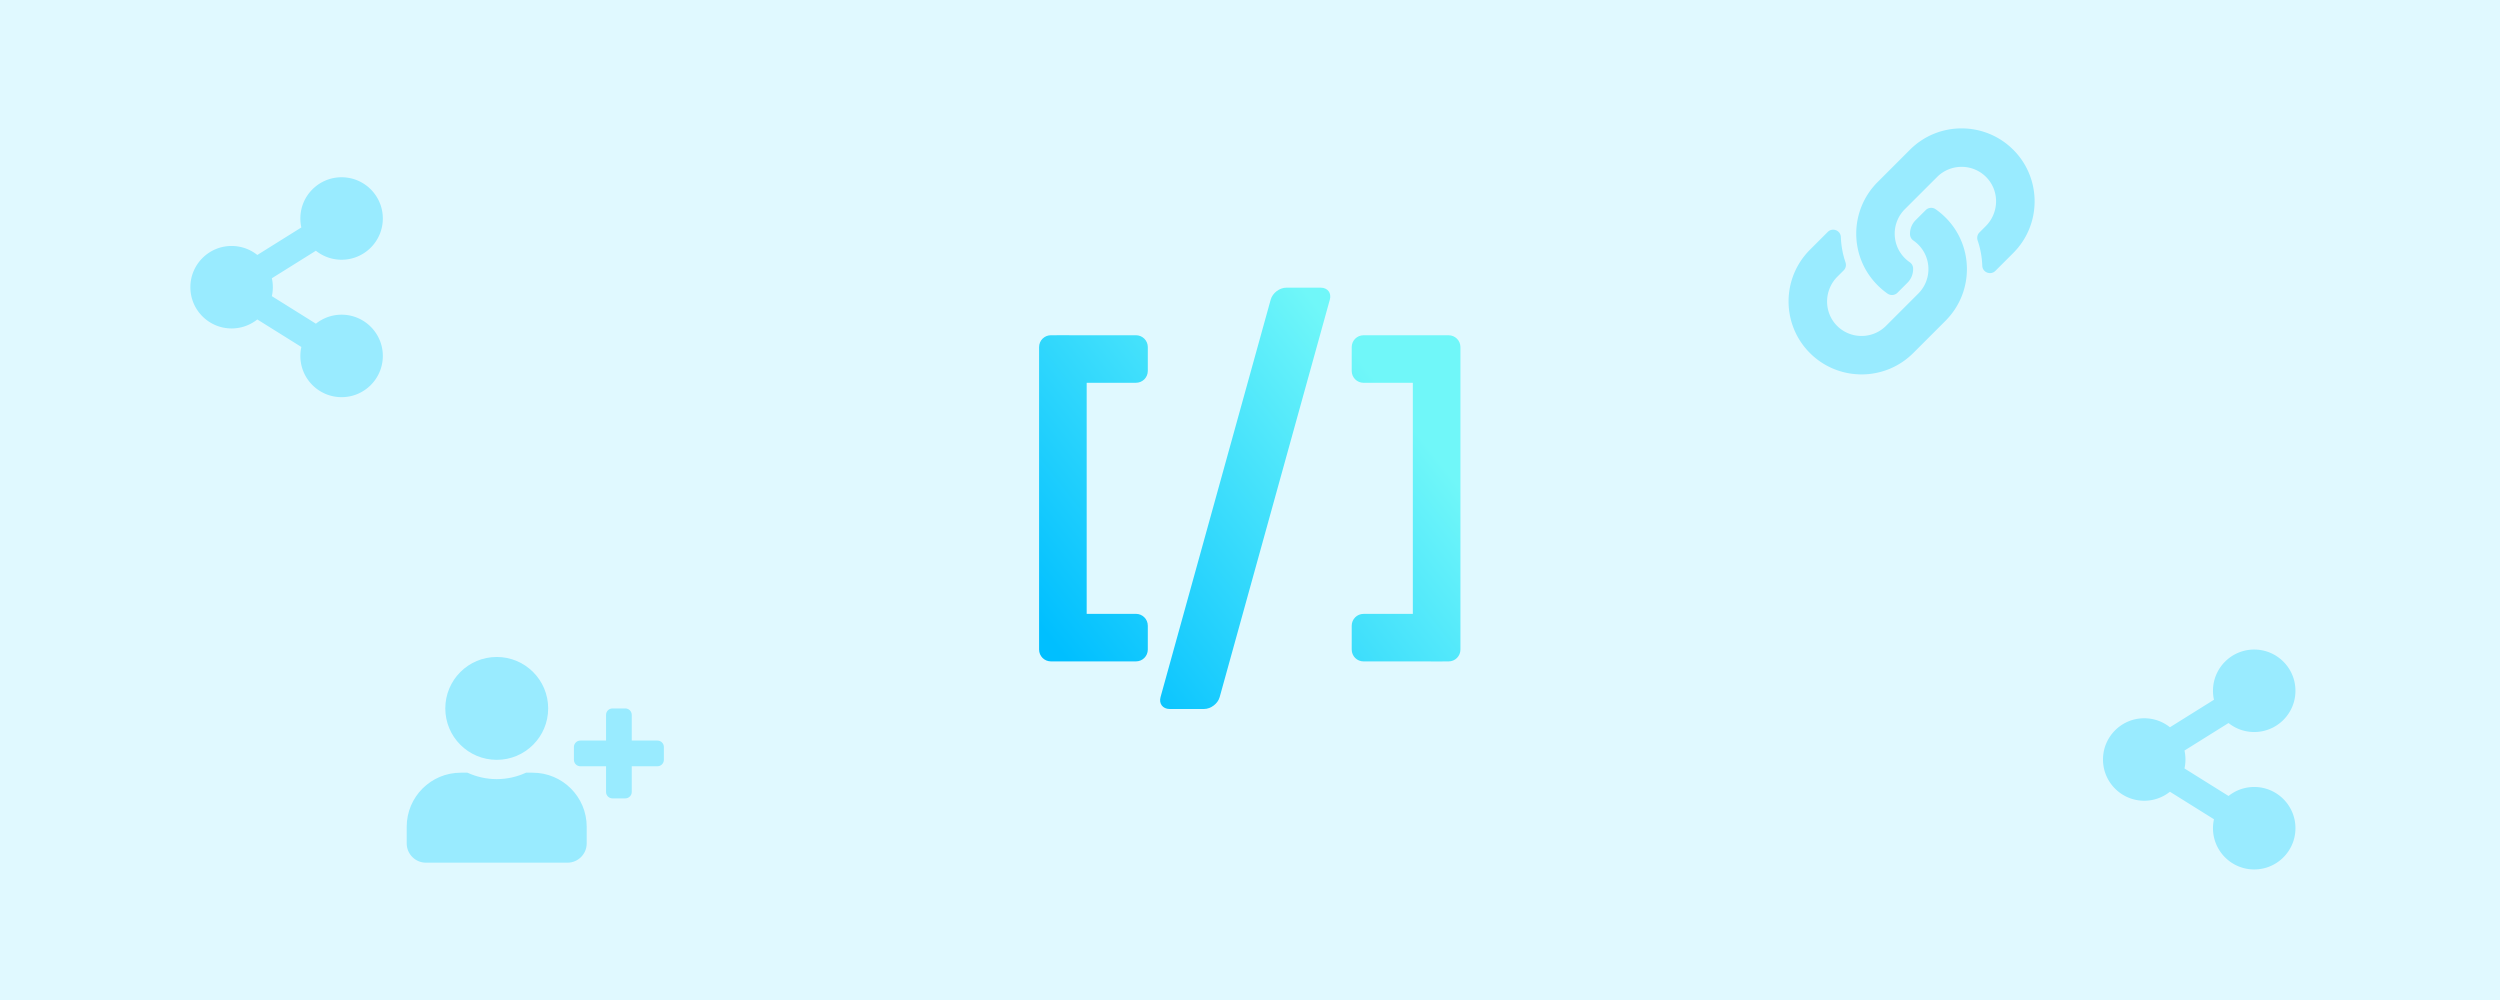 <?xml version="1.0" encoding="UTF-8" standalone="no"?><svg xmlns:svg="http://www.w3.org/2000/svg" xmlns="http://www.w3.org/2000/svg" xmlns:xlink="http://www.w3.org/1999/xlink" width="250" height="100" viewBox="0 0 66.146 26.458"><defs><linearGradient xlink:href="#a" id="b" gradientUnits="userSpaceOnUse" x1="31.456" y1="279.364" x2="42.209" y2="265.736"/><linearGradient id="a"><stop offset="0" stop-color="#00bfff"/><stop offset="1" stop-color="#70f7f9"/></linearGradient><linearGradient xlink:href="#a" id="f" gradientUnits="userSpaceOnUse" x1="31.456" y1="279.364" x2="42.209" y2="265.736"/><linearGradient xlink:href="#a" id="e" gradientUnits="userSpaceOnUse" x1="31.456" y1="279.364" x2="42.209" y2="265.736"/><linearGradient xlink:href="#a" id="d" gradientUnits="userSpaceOnUse" x1="31.456" y1="279.364" x2="42.209" y2="265.736"/><linearGradient xlink:href="#a" id="c" gradientUnits="userSpaceOnUse" x1="31.456" y1="279.364" x2="42.209" y2="265.736"/><linearGradient xlink:href="#a" id="g" gradientUnits="userSpaceOnUse" x1="31.456" y1="279.364" x2="42.209" y2="265.736"/><linearGradient xlink:href="#a" id="m" gradientUnits="userSpaceOnUse" x1="31.456" y1="279.364" x2="42.209" y2="265.736"/><linearGradient xlink:href="#a" id="l" gradientUnits="userSpaceOnUse" x1="31.456" y1="279.364" x2="42.209" y2="265.736"/><linearGradient xlink:href="#a" id="k" gradientUnits="userSpaceOnUse" x1="31.456" y1="279.364" x2="42.209" y2="265.736"/><linearGradient xlink:href="#a" id="n" gradientUnits="userSpaceOnUse" x1="31.456" y1="279.364" x2="42.209" y2="265.736"/><linearGradient y2="265.736" x2="42.209" y1="279.364" x1="31.456" gradientUnits="userSpaceOnUse" id="j" xlink:href="#a"/><linearGradient y2="265.736" x2="42.209" y1="279.364" x1="31.456" gradientUnits="userSpaceOnUse" id="i" xlink:href="#a"/><linearGradient y2="265.736" x2="42.209" y1="279.364" x1="31.456" gradientUnits="userSpaceOnUse" id="h" xlink:href="#a"/><linearGradient y2="265.736" x2="42.209" y1="279.364" x1="31.456" gradientUnits="userSpaceOnUse" id="o" xlink:href="#a"/></defs><g><rect height="26.458" width="66.146" fill="#e0f9ff" stroke-width="2.259" stroke-linejoin="round"/><path fill="#99ebff" d="m 9.038,8.326 c -0.257,0 -0.493,0.089 -0.68,0.238 L 7.193,7.836 a 1.098,1.098 0 0 0 0,-0.474 l 1.165,-0.728 c 0.186,0.149 0.423,0.238 0.68,0.238 0.603,0 1.091,-0.489 1.091,-1.091 0,-0.603 -0.489,-1.091 -1.091,-1.091 -0.603,0 -1.091,0.489 -1.091,1.091 0,0.081 0.009,0.161 0.026,0.237 l -1.165,0.728 c -0.186,-0.149 -0.423,-0.238 -0.68,-0.238 -0.603,0 -1.091,0.489 -1.091,1.091 0,0.603 0.489,1.091 1.091,1.091 0.257,0 0.493,-0.089 0.68,-0.238 l 1.165,0.728 a 1.095,1.095 0 0 0 -0.026,0.237 c 0,0.603 0.489,1.091 1.091,1.091 0.603,0 1.091,-0.489 1.091,-1.091 0,-0.603 -0.489,-1.091 -1.091,-1.091 z" stroke-width=".011"/><path d="m 59.643,20.822 c -0.257,0 -0.493,0.089 -0.68,0.238 l -1.165,-0.728 a 1.098,1.098 0 0 0 0,-0.474 l 1.165,-0.728 c 0.186,0.149 0.423,0.238 0.68,0.238 0.603,0 1.091,-0.489 1.091,-1.091 0,-0.603 -0.489,-1.091 -1.091,-1.091 -0.603,0 -1.091,0.489 -1.091,1.091 0,0.081 0.009,0.161 0.026,0.237 l -1.165,0.728 c -0.186,-0.149 -0.423,-0.238 -0.68,-0.238 -0.603,0 -1.091,0.489 -1.091,1.091 0,0.603 0.489,1.091 1.091,1.091 0.257,0 0.493,-0.089 0.68,-0.238 l 1.165,0.728 a 1.095,1.095 0 0 0 -0.026,0.237 c 0,0.603 0.489,1.091 1.091,1.091 0.603,0 1.091,-0.489 1.091,-1.091 0,-0.603 -0.489,-1.091 -1.091,-1.091 z" fill="#99ebff" stroke-width=".011"/><path fill="#99ebff" d="m 17.395,19.594 h -0.68 v -0.68 c 0,-0.094 -0.077,-0.17 -0.17,-0.17 h -0.34 c -0.094,0 -0.17,0.077 -0.17,0.17 v 0.68 h -0.68 c -0.094,0 -0.17,0.077 -0.17,0.17 v 0.34 c 0,0.094 0.077,0.17 0.17,0.17 h 0.68 v 0.68 c 0,0.094 0.077,0.17 0.17,0.17 h 0.34 c 0.094,0 0.17,-0.077 0.17,-0.17 v -0.68 h 0.68 c 0.094,0 0.17,-0.077 0.17,-0.17 v -0.34 c 0,-0.094 -0.077,-0.17 -0.17,-0.17 z m -4.252,0.51 c 0.752,0 1.361,-0.609 1.361,-1.361 0,-0.752 -0.609,-1.361 -1.361,-1.361 -0.752,0 -1.361,0.609 -1.361,1.361 0,0.752 0.609,1.361 1.361,1.361 z m 0.953,0.34 h -0.178 c -0.236,0.108 -0.499,0.17 -0.775,0.17 -0.276,0 -0.538,-0.062 -0.775,-0.17 h -0.178 c -0.789,0 -1.429,0.64 -1.429,1.429 v 0.442 c 0,0.282 0.229,0.51 0.51,0.51 h 3.742 c 0.282,0 0.51,-0.229 0.51,-0.51 v -0.442 c 0,-0.789 -0.64,-1.429 -1.429,-1.429 z" stroke-width=".011"/><path fill="#99ebff" d="m 51.475,5.754 c 0.76,0.76 0.749,1.979 0.005,2.728 -0.001,0.002 -0.003,0.003 -0.005,0.005 l -0.854,0.854 c -0.754,0.754 -1.979,0.753 -2.733,0 -0.754,-0.753 -0.754,-1.979 0,-2.733 L 48.359,6.137 c 0.125,-0.125 0.341,-0.042 0.347,0.135 0.008,0.225 0.049,0.452 0.123,0.67 0.025,0.074 0.007,0.156 -0.048,0.211 l -0.166,0.166 c -0.356,0.356 -0.367,0.936 -0.015,1.296 0.356,0.363 0.942,0.365 1.301,0.006 l 0.854,-0.854 c 0.358,-0.358 0.357,-0.938 0,-1.295 -0.047,-0.047 -0.094,-0.083 -0.131,-0.109 a 0.204,0.204 0 0 1 -0.088,-0.16 c -0.005,-0.134 0.043,-0.273 0.149,-0.379 L 50.952,5.558 c 0.07,-0.07 0.18,-0.079 0.262,-0.022 a 1.939,1.939 0 0 1 0.261,0.219 z m 1.792,-1.792 c -0.753,-0.753 -1.979,-0.754 -2.733,0 l -0.854,0.854 c -0.002,0.002 -0.003,0.003 -0.005,0.005 -0.745,0.749 -0.755,1.968 0.005,2.728 a 1.938,1.938 0 0 0 0.261,0.219 c 0.081,0.057 0.192,0.048 0.262,-0.022 l 0.268,-0.268 C 50.576,7.372 50.623,7.234 50.618,7.1 A 0.204,0.204 0 0 0 50.53,6.939 c -0.037,-0.025 -0.084,-0.062 -0.131,-0.109 -0.357,-0.357 -0.358,-0.936 0,-1.295 L 51.253,4.682 c 0.359,-0.359 0.945,-0.357 1.301,0.006 0.353,0.36 0.342,0.94 -0.015,1.296 l -0.166,0.166 c -0.055,0.055 -0.073,0.137 -0.048,0.211 0.075,0.219 0.115,0.445 0.123,0.67 0.006,0.177 0.222,0.26 0.347,0.135 l 0.472,-0.472 c 0.754,-0.753 0.754,-1.979 1.2e-5,-2.733 z" stroke-width=".013"/></g><g><g transform="matrix(0.635,0,0,0.635,12.219,-154.843)" fill="url(#b)"><g transform="translate(0.283)" fill="url(#c)"><g transform="translate(8.1655862e-7,0.23)" fill="url(#d)"><g transform="translate(0,-0.265)" fill="url(#e)"><g transform="translate(0,-0.283)" fill="url(#f)"/></g></g></g><g transform="translate(-1.1783727e-6,0.04)" fill="url(#g)"/><g transform="matrix(-1,0,0,1,65.38,8.5831701e-6)" fill="url(#h)"><g transform="translate(8.1655862e-7,0.23)" fill="url(#i)"><g transform="translate(0,-0.265)" fill="url(#j)"/></g></g><g transform="matrix(-1,0,0,1,65.38,8.5831701e-6)" fill="url(#k)"><g transform="translate(8.1655862e-7,0.23)" fill="url(#l)"><g transform="translate(0,-0.265)" fill="url(#m)"><g transform="translate(0,-0.283)" fill="url(#n)"><path d="m -271.23,23.771 h 0.993 c 0.274,0 0.494,0.22 0.494,0.494 v 3.542 c 0,0.274 -0.221,0.494 -0.494,0.494 h -0.993 c -0.274,0 -0.494,-0.22 -0.494,-0.494 v -3.542 c 0,-0.274 0.22,-0.494 0.494,-0.494 z m 11.609,0 h 0.993 c 0.274,0 0.494,0.22 0.494,0.494 v 3.542 c 0,0.274 -0.22,0.494 -0.494,0.494 h -0.993 c -0.274,0 -0.494,-0.22 -0.494,-0.494 v -3.542 c 0,-0.274 0.22,-0.494 0.494,-0.494 z m 1.488,0.749 v 0.485 c 0,0.415 -0.334,0.749 -0.749,0.749 h -12.094 c -0.415,0 -0.749,-0.334 -0.749,-0.749 v -0.485 c 0,-0.415 0.334,-0.749 0.749,-0.749 h 12.094 c 0.415,0 0.749,0.334 0.749,0.749 z m 1.982,6.503 v -1.433 c 0,-0.286 -0.222,-0.454 -0.497,-0.378 l -16.561,4.59 c -0.275,0.076 -0.497,0.368 -0.497,0.653 v 1.433 c 0,0.286 0.222,0.454 0.497,0.378 l 16.561,-4.59 c 0.275,-0.076 0.497,-0.368 0.497,-0.653 z m -15.078,10.304 h 0.993 c 0.274,0 0.494,-0.22 0.494,-0.494 v -3.542 c 0,-0.274 -0.221,-0.494 -0.494,-0.494 h -0.993 c -0.274,0 -0.494,0.22 -0.494,0.494 v 3.542 c 0,0.274 0.22,0.494 0.494,0.494 z m 11.609,0 h 0.993 c 0.274,0 0.494,-0.22 0.494,-0.494 v -3.542 c 0,-0.274 -0.22,-0.494 -0.494,-0.494 h -0.993 c -0.274,0 -0.494,0.22 -0.494,0.494 v 3.542 c 0,0.274 0.22,0.494 0.494,0.494 z m 1.488,-0.749 v -0.485 c 0,-0.415 -0.334,-0.749 -0.749,-0.749 h -12.094 c -0.415,0 -0.749,0.334 -0.749,0.749 v 0.485 c 0,0.415 0.334,0.749 0.749,0.749 h 12.094 c 0.415,0 0.749,-0.334 0.749,-0.749 z" transform="rotate(-90)" fill="url(#o)" stroke-width=".764"/></g></g></g></g></g></g></svg>